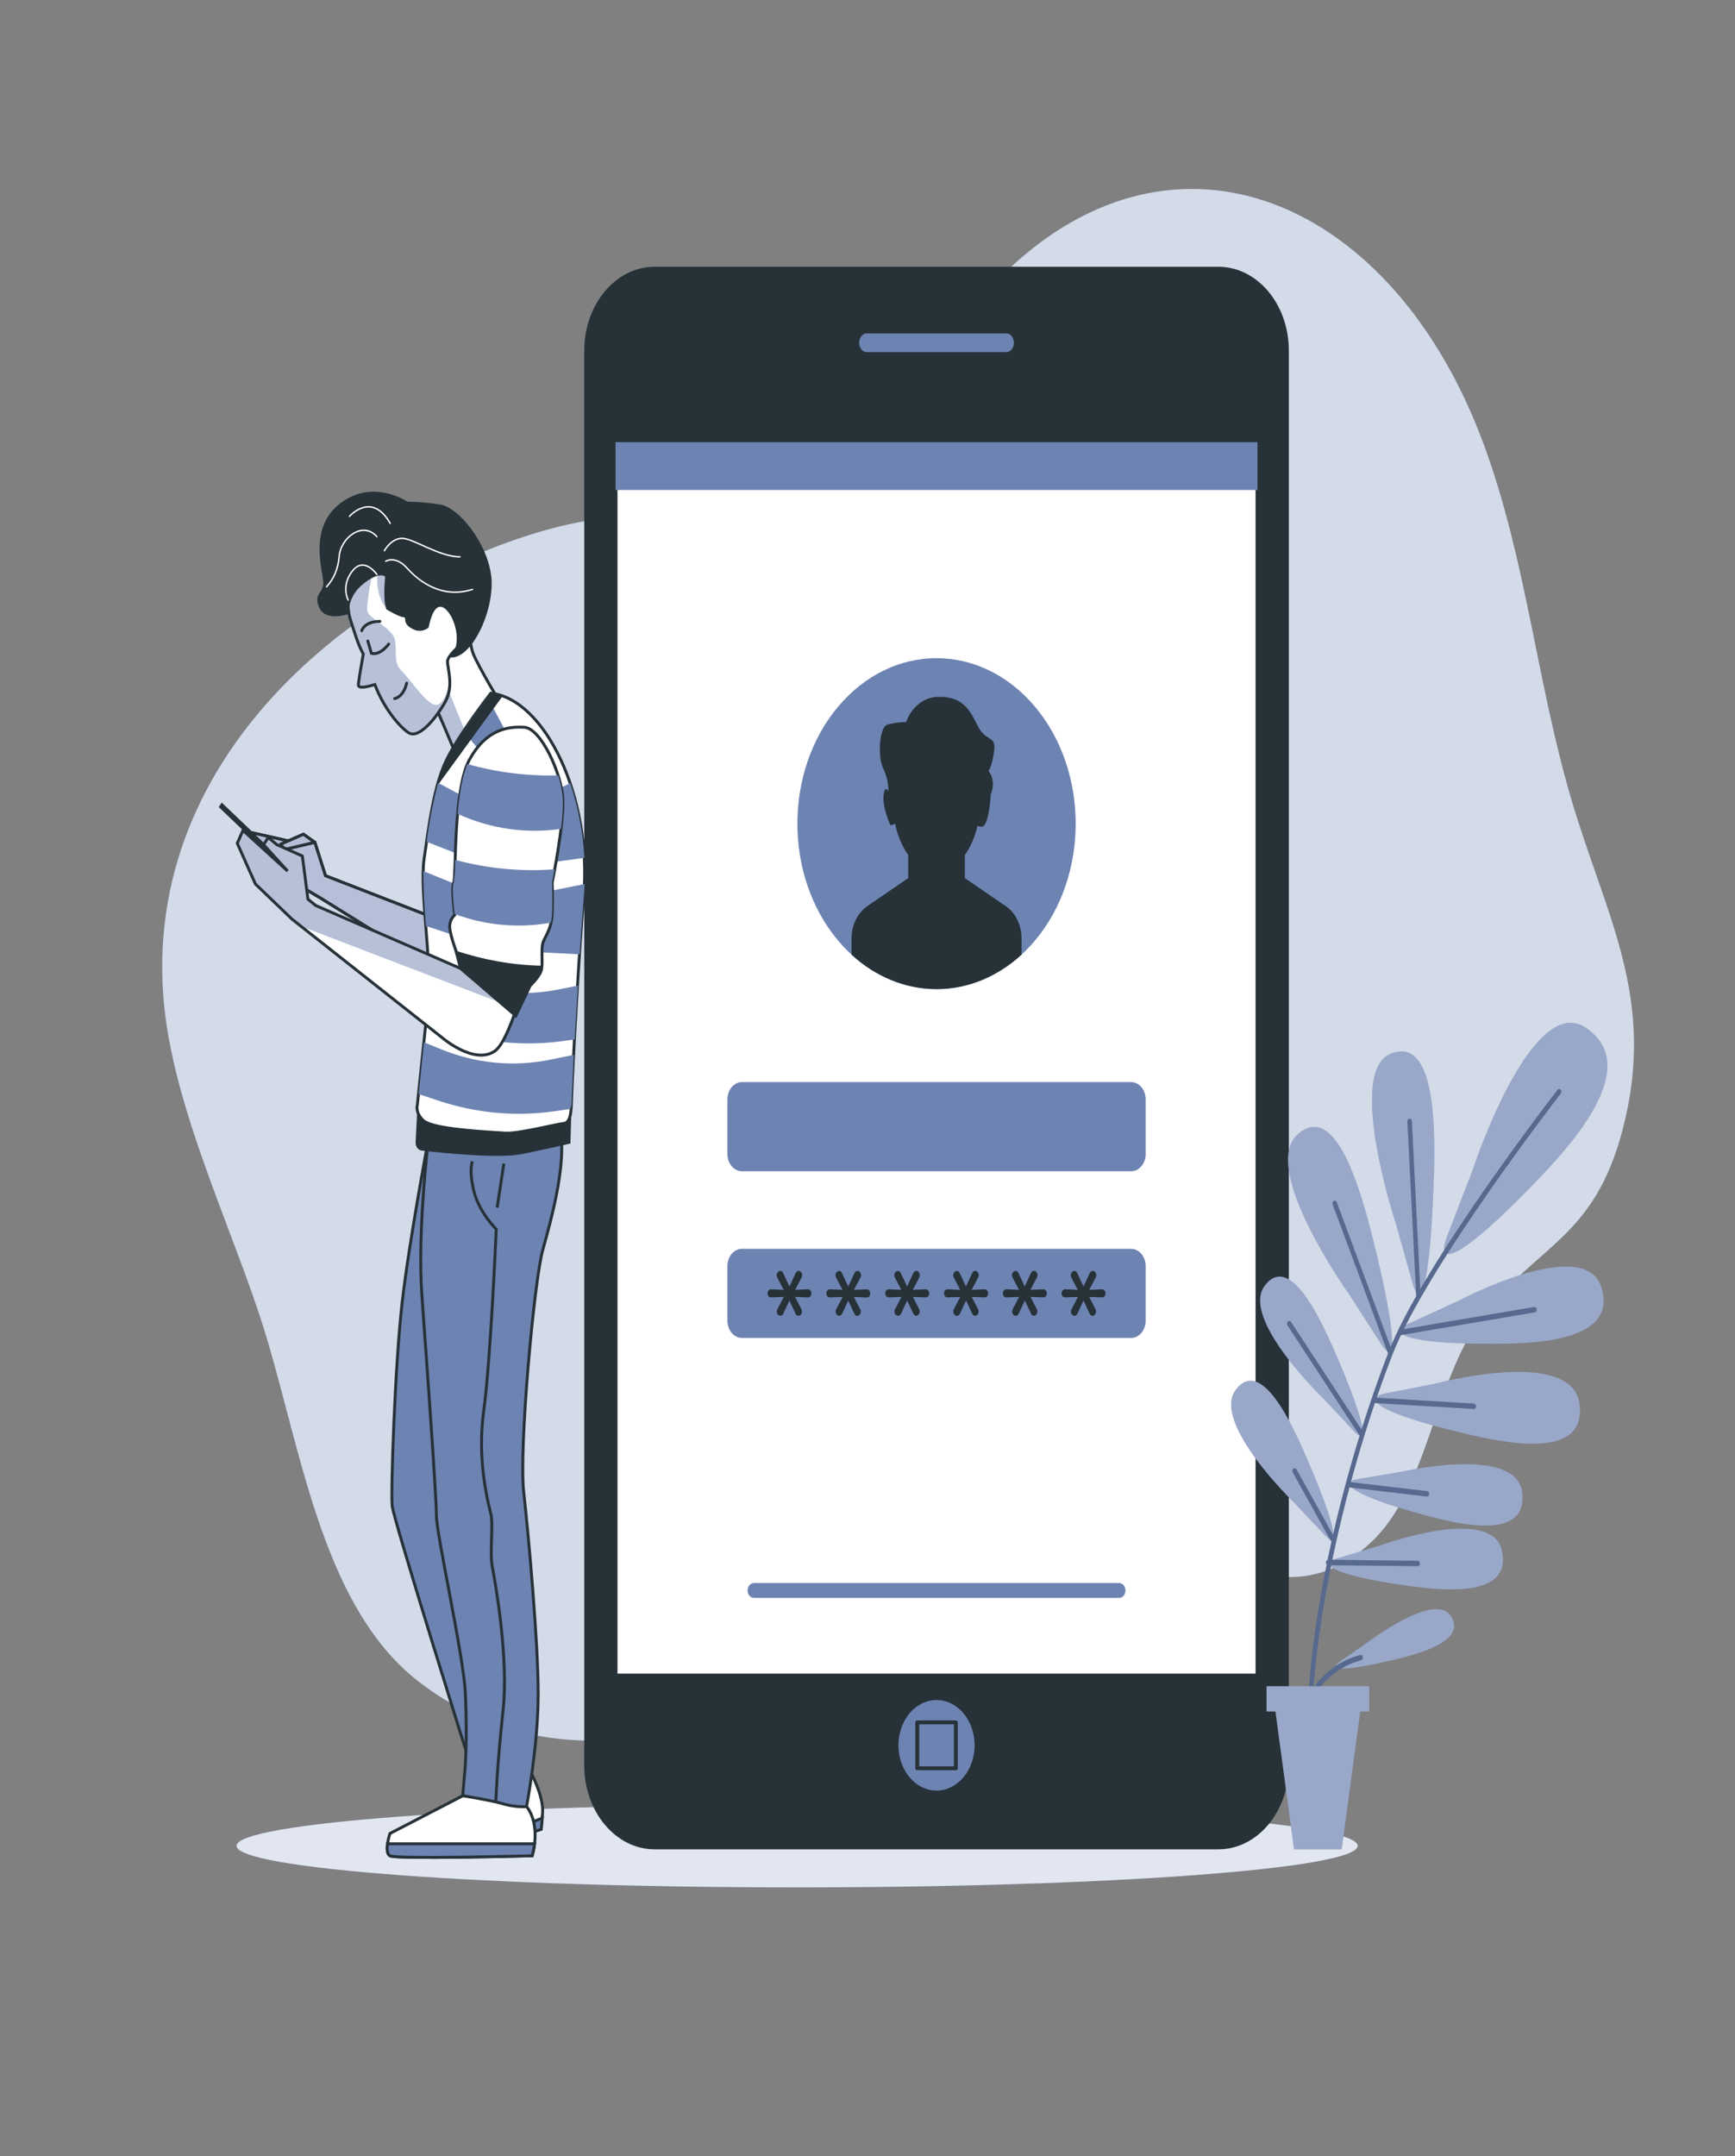 <svg width="599" height="744" viewBox="0 0 599 744" fill="none" xmlns="http://www.w3.org/2000/svg">
<rect x="0" y="0" width="599" height="744" fill="#808080" stroke="none"/>
<path d="M512.231 153.264C481.081 68.85 406.312 37.066 347.317 93.744C324.281 115.856 309.908 151.047 281.7 165.168C255.233 178.411 221.704 174.513 193.083 181.685C132.136 196.862 50.08 254.448 56.34 343.177C59.082 382.044 81.142 425.211 92.047 461.578C104.567 503.42 112.079 555.768 145.219 580.781C202.035 623.725 270.57 588.623 321.751 553.997C349.295 535.382 364.457 523.94 394.117 530.323C421.573 536.275 446.3 557.107 473.131 532.392C493.275 513.836 494.941 476.234 511.855 454.152C530.911 429.273 550.229 427.473 560.132 390.079C572.139 344.71 554.448 316.364 542.492 275.831C530.535 235.297 526.904 192.979 512.231 153.264Z" fill="#6D83B2"/>
<g opacity="0.7">
<path d="M512.231 153.264C481.081 68.85 406.312 37.066 347.317 93.744C324.281 115.856 309.908 151.047 281.7 165.168C255.233 178.411 221.704 174.513 193.083 181.685C132.136 196.862 50.08 254.448 56.34 343.177C59.082 382.044 81.142 425.211 92.047 461.578C104.567 503.42 112.079 555.768 145.219 580.781C202.035 623.725 270.57 588.623 321.751 553.997C349.295 535.382 364.457 523.94 394.117 530.323C421.573 536.275 446.3 557.107 473.131 532.392C493.275 513.836 494.941 476.234 511.855 454.152C530.911 429.273 550.229 427.473 560.132 390.079C572.139 344.71 554.448 316.364 542.492 275.831C530.535 235.297 526.904 192.979 512.231 153.264Z" fill="white"/>
</g>
<path d="M275.202 651.268C382.088 651.268 468.736 644.852 468.736 636.938C468.736 629.024 382.088 622.609 275.202 622.609C168.316 622.609 81.668 629.024 81.668 636.938C81.668 644.852 168.316 651.268 275.202 651.268Z" fill="#6D83B2"/>
<path opacity="0.8" d="M275.202 651.268C382.088 651.268 468.736 644.852 468.736 636.938C468.736 629.024 382.088 622.609 275.202 622.609C168.316 622.609 81.668 629.024 81.668 636.938C81.668 644.852 168.316 651.268 275.202 651.268Z" fill="white"/>
<path d="M420.634 92.048H226.036C212.601 92.048 201.71 104.992 201.71 120.96V609.232C201.71 625.199 212.601 638.144 226.036 638.144H420.634C434.07 638.144 444.961 625.199 444.961 609.232V120.96C444.961 104.992 434.07 92.048 420.634 92.048Z" fill="#263238"/>
<path d="M434.144 152.014H212.514V578.177H434.144V152.014Z" fill="white" stroke="#263238" stroke-width="1.337" stroke-miterlimit="10"/>
<path d="M357.304 324.58C376.064 302.283 376.064 266.133 357.304 243.836C338.543 221.539 308.127 221.539 289.366 243.836C270.606 266.133 270.606 302.283 289.366 324.58C308.127 346.877 338.543 346.877 357.304 324.58Z" fill="#6D83B2"/>
<path d="M386.405 551.378H260.278C259.994 551.38 259.713 551.316 259.45 551.188C259.188 551.06 258.949 550.872 258.747 550.634C258.546 550.396 258.386 550.114 258.277 549.802C258.168 549.491 258.112 549.156 258.112 548.819C258.111 548.481 258.166 548.145 258.274 547.832C258.382 547.518 258.542 547.234 258.743 546.995C258.944 546.755 259.184 546.565 259.447 546.437C259.711 546.308 259.993 546.243 260.278 546.245H386.405C386.689 546.245 386.97 546.312 387.232 546.441C387.494 546.571 387.732 546.761 387.932 547C388.132 547.239 388.29 547.523 388.398 547.835C388.505 548.147 388.56 548.482 388.558 548.819C388.558 549.498 388.331 550.149 387.927 550.629C387.524 551.109 386.976 551.378 386.405 551.378Z" fill="#6D83B2"/>
<path d="M390.511 373.399H256.159C253.386 373.399 251.139 376.07 251.139 379.366V398.189C251.139 401.484 253.386 404.156 256.159 404.156H390.511C393.284 404.156 395.532 401.484 395.532 398.189V379.366C395.532 376.07 393.284 373.399 390.511 373.399Z" fill="#6D83B2"/>
<path d="M390.511 430.925H256.159C253.386 430.925 251.139 433.596 251.139 436.892V455.715C251.139 459.01 253.386 461.682 256.159 461.682H390.511C393.284 461.682 395.532 459.01 395.532 455.715V436.892C395.532 433.596 393.284 430.925 390.511 430.925Z" fill="#6D83B2"/>
<path d="M347.255 312.688L333.12 303.016V295.026C335.166 292.083 336.649 288.645 337.464 284.952C337.951 285.157 338.463 285.263 338.979 285.264C340.732 285.264 341.846 278.807 342.034 274.194C344.075 269.06 341.295 266.054 341.295 266.054C341.295 266.054 342.447 264.685 343.211 259.195C343.974 253.704 340.519 255.996 337.827 250.966C335.135 245.937 333.207 240.461 324.368 240.461C321.933 240.366 319.529 241.143 317.471 242.693C315.412 244.243 313.793 246.493 312.825 249.151C310.624 249.16 308.432 249.465 306.289 250.058C303.585 250.966 302.821 261.486 305.125 265.608C306.156 267.861 306.706 270.38 306.727 272.944C306.114 272.051 305.475 271.813 305.125 273.837C304.361 278.405 307.441 284.803 307.441 284.803L309.031 284.268C309.832 288.214 311.378 291.893 313.551 295.026V303.016L299.416 312.688C297.765 313.821 296.394 315.45 295.44 317.411C294.487 319.373 293.984 321.598 293.982 323.863V329.399C302.389 337.117 312.712 341.304 323.335 341.304C333.958 341.304 344.282 337.117 352.688 329.399V323.863C352.689 321.597 352.188 319.371 351.234 317.409C350.28 315.447 348.907 313.819 347.255 312.688Z" fill="#263238"/>
<path d="M269.43 454.034C269.106 454.028 268.797 453.873 268.567 453.602C268.443 453.471 268.345 453.31 268.278 453.131C268.211 452.951 268.177 452.757 268.178 452.56C268.182 452.292 268.247 452.03 268.366 451.802L270.62 447.516L266.225 447.68C266.06 447.692 265.894 447.663 265.738 447.593C265.583 447.524 265.442 447.417 265.324 447.278C265.12 447.006 265.007 446.653 265.007 446.288C265.007 445.924 265.12 445.571 265.324 445.299C265.439 445.155 265.58 445.043 265.736 444.971C265.891 444.899 266.059 444.869 266.225 444.882L270.557 445.076L268.329 440.805C268.207 440.573 268.142 440.305 268.141 440.031C268.14 439.835 268.174 439.641 268.241 439.461C268.307 439.281 268.406 439.121 268.529 438.99C268.759 438.719 269.069 438.564 269.393 438.558C269.606 438.56 269.815 438.634 269.994 438.771C270.174 438.908 270.317 439.102 270.407 439.332L272.548 443.93L274.664 439.362C274.764 439.118 274.919 438.912 275.111 438.765C275.303 438.618 275.525 438.536 275.753 438.529C275.911 438.53 276.068 438.57 276.212 438.647C276.356 438.724 276.486 438.835 276.592 438.975C276.822 439.258 276.948 439.638 276.942 440.031C276.942 440.287 276.886 440.538 276.78 440.761L274.514 445.076L278.908 444.882C279.075 444.869 279.242 444.899 279.398 444.971C279.554 445.043 279.694 445.155 279.809 445.299C280.023 445.562 280.14 445.915 280.135 446.281C280.134 446.65 280.018 447.005 279.809 447.278C279.692 447.417 279.55 447.524 279.395 447.593C279.24 447.663 279.074 447.692 278.908 447.68L274.488 447.516L276.692 451.757C276.815 451.994 276.881 452.267 276.88 452.546C276.88 452.94 276.748 453.319 276.513 453.598C276.278 453.877 275.96 454.034 275.628 454.034C275.413 454.03 275.204 453.952 275.026 453.81C274.848 453.667 274.709 453.465 274.626 453.23L272.535 448.766L270.457 453.23C270.365 453.463 270.22 453.662 270.039 453.804C269.858 453.946 269.647 454.025 269.43 454.034Z" fill="#263238"/>
<path d="M289.738 454.034C289.414 454.028 289.104 453.873 288.874 453.602C288.751 453.471 288.652 453.31 288.586 453.131C288.519 452.951 288.485 452.757 288.486 452.56C288.49 452.292 288.555 452.03 288.674 451.802L290.927 447.516L286.545 447.68C286.378 447.689 286.211 447.658 286.054 447.589C285.897 447.52 285.753 447.414 285.631 447.278C285.465 447.074 285.354 446.816 285.313 446.536C285.273 446.257 285.303 445.969 285.402 445.71C285.501 445.452 285.662 445.235 285.866 445.087C286.07 444.939 286.307 444.868 286.545 444.882L290.865 445.076L288.636 440.805C288.515 440.573 288.45 440.305 288.448 440.031C288.447 439.835 288.481 439.641 288.548 439.461C288.615 439.281 288.713 439.121 288.836 438.99C289.067 438.719 289.376 438.564 289.7 438.558C289.914 438.56 290.122 438.634 290.302 438.771C290.481 438.908 290.624 439.102 290.714 439.332L292.855 443.93L294.971 439.362C295.072 439.118 295.226 438.912 295.418 438.765C295.61 438.618 295.832 438.536 296.06 438.529C296.219 438.528 296.376 438.567 296.52 438.644C296.665 438.721 296.794 438.834 296.899 438.975C297.015 439.114 297.107 439.279 297.169 439.46C297.232 439.642 297.263 439.836 297.262 440.031C297.258 440.288 297.197 440.54 297.087 440.761L294.821 445.076L299.228 444.912C299.393 444.899 299.558 444.929 299.712 445.001C299.866 445.073 300.004 445.185 300.117 445.329C300.33 445.592 300.447 445.945 300.442 446.311C300.442 446.68 300.326 447.035 300.117 447.308C300.001 447.446 299.862 447.553 299.709 447.623C299.556 447.692 299.392 447.722 299.228 447.71L294.796 447.546L296.999 451.787C297.123 452.023 297.188 452.297 297.187 452.575C297.187 452.97 297.055 453.348 296.821 453.627C296.586 453.907 296.267 454.063 295.935 454.063C295.721 454.06 295.511 453.982 295.333 453.839C295.156 453.697 295.017 453.495 294.934 453.26L292.843 448.796L290.764 453.26C290.669 453.488 290.523 453.68 290.342 453.816C290.161 453.953 289.952 454.028 289.738 454.034Z" fill="#263238"/>
<path d="M310.058 454.034C309.729 454.032 309.415 453.877 309.181 453.602C309.058 453.471 308.96 453.31 308.893 453.131C308.826 452.951 308.792 452.757 308.793 452.56C308.797 452.292 308.862 452.03 308.981 451.802L311.235 447.516L306.853 447.68C306.617 447.691 306.383 447.618 306.182 447.471C305.981 447.324 305.821 447.109 305.723 446.854C305.625 446.599 305.593 446.314 305.632 446.038C305.67 445.761 305.777 445.503 305.939 445.299C306.057 445.156 306.2 445.044 306.358 444.972C306.515 444.9 306.684 444.87 306.853 444.882L311.172 445.076L308.944 440.805C308.822 440.573 308.757 440.305 308.756 440.031C308.76 439.836 308.796 439.644 308.863 439.465C308.929 439.286 309.025 439.125 309.144 438.99C309.377 438.715 309.692 438.56 310.02 438.558C310.231 438.563 310.437 438.638 310.614 438.775C310.792 438.911 310.933 439.105 311.022 439.332L313.163 443.93L315.279 439.362C315.379 439.118 315.534 438.912 315.726 438.765C315.918 438.618 316.14 438.536 316.368 438.529C316.526 438.528 316.683 438.567 316.828 438.644C316.972 438.721 317.102 438.834 317.207 438.975C317.323 439.114 317.415 439.279 317.477 439.46C317.539 439.642 317.571 439.836 317.57 440.031C317.565 440.288 317.505 440.54 317.395 440.761L315.128 445.076L319.535 444.882C319.697 444.863 319.861 444.885 320.015 444.948C320.169 445.01 320.311 445.111 320.429 445.243C320.548 445.376 320.641 445.537 320.703 445.716C320.765 445.895 320.794 446.088 320.787 446.281C320.79 446.648 320.679 447.003 320.474 447.278C320.357 447.417 320.215 447.524 320.06 447.593C319.905 447.663 319.739 447.692 319.573 447.68L315.153 447.516L317.344 451.757C317.468 451.994 317.533 452.267 317.532 452.546C317.528 452.741 317.492 452.934 317.425 453.112C317.359 453.291 317.263 453.452 317.144 453.587C317.035 453.726 316.904 453.838 316.757 453.915C316.611 453.991 316.453 454.032 316.293 454.034C316.08 454.029 315.873 453.951 315.697 453.808C315.521 453.665 315.384 453.464 315.304 453.23L313.2 448.766L311.122 453.23C311.028 453.471 310.878 453.675 310.689 453.818C310.501 453.96 310.281 454.035 310.058 454.034Z" fill="#263238"/>
<path d="M330.365 454.034C330.037 454.032 329.722 453.877 329.489 453.602C329.253 453.327 329.118 452.953 329.113 452.56C329.109 452.293 329.17 452.029 329.289 451.802L331.542 447.516L327.16 447.68C326.993 447.689 326.826 447.658 326.669 447.589C326.512 447.52 326.368 447.414 326.246 447.278C326.042 447.006 325.929 446.653 325.929 446.288C325.929 445.924 326.042 445.572 326.246 445.299C326.367 445.16 326.51 445.052 326.667 444.98C326.824 444.909 326.992 444.875 327.16 444.882L331.492 445.076L329.276 440.805C329.155 440.573 329.09 440.305 329.088 440.031C329.092 439.836 329.128 439.644 329.195 439.465C329.262 439.286 329.357 439.125 329.476 438.99C329.71 438.715 330.024 438.56 330.353 438.558C330.566 438.56 330.775 438.634 330.954 438.771C331.134 438.908 331.277 439.102 331.367 439.332L333.495 443.93L335.611 439.362C335.711 439.118 335.866 438.912 336.058 438.765C336.25 438.618 336.472 438.536 336.7 438.529C336.859 438.528 337.016 438.567 337.16 438.644C337.305 438.721 337.434 438.834 337.539 438.975C337.655 439.114 337.747 439.279 337.809 439.46C337.872 439.642 337.903 439.836 337.902 440.031C337.898 440.288 337.837 440.54 337.727 440.761L335.461 445.076L339.868 444.882C340.03 444.863 340.194 444.885 340.348 444.948C340.502 445.01 340.643 445.111 340.762 445.243C340.88 445.376 340.974 445.537 341.036 445.716C341.097 445.895 341.126 446.088 341.12 446.281C341.123 446.648 341.011 447.003 340.807 447.278C340.689 447.417 340.548 447.524 340.392 447.593C340.237 447.663 340.071 447.692 339.905 447.68L335.486 447.516L337.677 451.757C337.8 451.994 337.865 452.267 337.865 452.546C337.866 452.742 337.832 452.936 337.765 453.116C337.698 453.296 337.6 453.456 337.477 453.587C337.368 453.726 337.236 453.838 337.09 453.915C336.943 453.991 336.785 454.032 336.625 454.034C336.412 454.029 336.205 453.951 336.029 453.808C335.854 453.665 335.717 453.464 335.636 453.23L333.533 448.766L331.454 453.23C331.359 453.476 331.205 453.683 331.011 453.826C330.818 453.969 330.593 454.041 330.365 454.034Z" fill="#263238"/>
<path d="M350.673 454.034C350.344 454.032 350.029 453.877 349.796 453.602C349.602 453.369 349.479 453.065 349.445 452.74C349.411 452.414 349.468 452.084 349.608 451.802L351.85 447.516L347.468 447.68C347.3 447.689 347.133 447.658 346.976 447.589C346.819 447.52 346.676 447.414 346.554 447.278C346.349 447.006 346.237 446.653 346.237 446.288C346.237 445.924 346.349 445.572 346.554 445.299C346.675 445.16 346.818 445.052 346.975 444.98C347.132 444.909 347.299 444.875 347.468 444.882L351.799 445.076L349.571 440.805C349.45 440.573 349.385 440.305 349.383 440.031C349.388 439.639 349.523 439.265 349.759 438.99C349.992 438.715 350.307 438.56 350.635 438.558C350.848 438.56 351.057 438.634 351.237 438.771C351.416 438.908 351.559 439.102 351.649 439.332L353.778 443.93L355.894 439.362C355.994 439.118 356.148 438.912 356.34 438.765C356.532 438.618 356.755 438.536 356.983 438.529C357.143 438.528 357.302 438.567 357.449 438.644C357.595 438.721 357.727 438.834 357.834 438.975C358.064 439.258 358.19 439.638 358.185 440.031C358.18 440.288 358.12 440.54 358.009 440.761L355.743 445.076L360.15 444.882C360.312 444.863 360.476 444.885 360.63 444.948C360.784 445.01 360.926 445.111 361.044 445.243C361.163 445.376 361.256 445.537 361.318 445.716C361.38 445.895 361.409 446.088 361.402 446.281C361.405 446.648 361.293 447.003 361.089 447.278C360.971 447.417 360.83 447.524 360.675 447.593C360.519 447.663 360.353 447.692 360.188 447.68L355.768 447.516L357.959 451.757C358.083 451.994 358.148 452.267 358.147 452.546C358.148 452.742 358.114 452.936 358.047 453.116C357.981 453.296 357.882 453.456 357.759 453.587C357.65 453.726 357.518 453.838 357.372 453.915C357.226 453.991 357.068 454.032 356.908 454.034C356.695 454.029 356.488 453.951 356.312 453.808C356.136 453.665 355.999 453.464 355.919 453.23L353.815 448.766L351.737 453.23C351.643 453.471 351.493 453.675 351.304 453.818C351.116 453.96 350.896 454.035 350.673 454.034Z" fill="#263238"/>
<path d="M370.98 454.034C370.656 454.028 370.346 453.873 370.116 453.602C369.993 453.471 369.895 453.31 369.828 453.131C369.761 452.951 369.727 452.757 369.728 452.56C369.732 452.292 369.797 452.03 369.916 451.802L372.157 447.516L367.775 447.68C367.614 447.694 367.452 447.669 367.299 447.605C367.147 447.541 367.008 447.44 366.89 447.308C366.772 447.177 366.679 447.017 366.615 446.841C366.552 446.664 366.521 446.473 366.523 446.281C366.522 446.099 366.552 445.919 366.61 445.75C366.668 445.581 366.753 445.428 366.861 445.299C366.976 445.155 367.117 445.043 367.273 444.971C367.428 444.899 367.596 444.869 367.762 444.882L372.094 445.076L369.866 440.805C369.745 440.573 369.68 440.305 369.678 440.031C369.683 439.639 369.818 439.265 370.054 438.99C370.287 438.715 370.602 438.56 370.93 438.558C371.143 438.56 371.352 438.634 371.531 438.771C371.711 438.908 371.854 439.102 371.944 439.332L374.073 443.93L376.201 439.362C376.3 439.12 376.453 438.915 376.642 438.769C376.832 438.622 377.052 438.539 377.278 438.529C377.438 438.528 377.597 438.567 377.743 438.644C377.89 438.721 378.022 438.834 378.129 438.975C378.359 439.258 378.485 439.638 378.48 440.031C378.479 440.287 378.423 440.538 378.317 440.761L376.051 445.076L380.445 444.882C380.612 444.869 380.779 444.899 380.935 444.971C381.091 445.043 381.231 445.155 381.347 445.299C381.56 445.562 381.677 445.915 381.672 446.281C381.671 446.65 381.555 447.005 381.347 447.278C381.229 447.417 381.087 447.524 380.932 447.593C380.777 447.663 380.611 447.692 380.445 447.68L376.026 447.516L378.217 451.757C378.34 451.994 378.405 452.267 378.404 452.546C378.4 452.938 378.265 453.312 378.029 453.587C377.801 453.864 377.491 454.024 377.165 454.034C376.952 454.029 376.745 453.951 376.569 453.808C376.393 453.665 376.257 453.464 376.176 453.23L374.073 448.766L371.994 453.23C371.904 453.462 371.762 453.66 371.583 453.802C371.404 453.944 371.195 454.024 370.98 454.034Z" fill="#263238"/>
<g style="mix-blend-mode:multiply">
<path d="M434.144 152.58H212.514V169.082H434.144V152.58Z" fill="#6D83B2"/>
</g>
<path d="M347.43 122.18H299.228C298.358 122.18 297.524 121.769 296.909 121.038C296.293 120.307 295.948 119.315 295.948 118.281C295.948 117.247 296.293 116.256 296.909 115.524C297.524 114.793 298.358 114.383 299.228 114.383H347.43C348.3 114.383 349.134 114.793 349.749 115.524C350.365 116.256 350.71 117.247 350.71 118.281C350.71 119.315 350.365 120.307 349.749 121.038C349.134 121.769 348.3 122.18 347.43 122.18Z" fill="#6D83B2" stroke="#263238" stroke-width="1.337" stroke-linecap="round" stroke-linejoin="round"/>
<path d="M336.475 602.253C336.477 599.162 335.708 596.139 334.265 593.567C332.821 590.996 330.768 588.991 328.366 587.806C325.963 586.622 323.319 586.311 320.767 586.914C318.216 587.516 315.873 589.004 314.033 591.19C312.194 593.376 310.942 596.162 310.435 599.194C309.928 602.226 310.19 605.369 311.186 608.224C312.183 611.08 313.87 613.52 316.033 615.235C318.197 616.951 320.74 617.865 323.342 617.862C326.824 617.858 330.162 616.213 332.625 613.286C335.087 610.36 336.472 606.392 336.475 602.253Z" fill="#6D83B2"/>
<path d="M330.002 594.337H316.681V610.169H330.002V594.337Z" fill="#6D83B2" stroke="#263238" stroke-width="1.337" stroke-linecap="round" stroke-linejoin="round"/>
<path d="M482.02 422.592C482.02 422.592 464.567 369.887 480.104 363.623C496.28 357.09 495.567 391.895 494.941 408.858C493.626 445.105 490.258 451.846 487.742 442.993L482.02 422.592ZM476.774 463.705C481.569 471.145 482.921 463.438 474.27 428.633C470.214 412.265 461.4 379.157 447.878 391.582C434.895 403.486 465.794 446.638 465.794 446.638L476.774 463.705ZM467.509 493.912C472.079 498.733 472.167 492.647 461.312 467.515C456.216 455.745 445.437 431.922 436.61 443.707C428.134 455.075 457.018 482.707 457.018 482.707L467.509 493.912ZM457.493 529.832C462.063 534.668 462.151 528.567 451.296 503.45C446.2 491.68 435.421 467.842 426.594 479.642C418.168 491.04 446.964 518.672 446.964 518.672L457.493 529.832ZM486.415 456.712C479.103 460.105 484.912 463.795 515.448 463.691C529.771 463.691 559.018 462.917 552.783 444.004C546.811 425.836 503.317 448.974 503.317 448.974L486.415 456.712ZM478.089 480.877C470.351 482.469 475.435 487.469 505.382 494.581C519.417 497.929 548.201 504.105 545.259 484.165C542.442 464.941 495.942 477.35 495.942 477.35L478.089 480.877ZM468.774 510.384C462.188 511.515 466.395 515.875 491.573 522.72C503.379 525.934 527.605 531.96 525.502 514.952C523.499 498.584 483.936 507.84 483.936 507.84L468.774 510.384ZM461.7 537.719C455.252 539.668 459.822 543.477 485.488 547.108C497.507 548.804 522.134 551.75 518.541 535.1C515.073 519.119 476.561 533.269 476.561 533.269L461.7 537.719ZM499.435 427.056C495.679 437.055 503.479 435.538 529.997 408.039C542.417 395.138 567.331 368.146 547.6 354.709C528.657 341.794 508.287 404.111 508.287 404.111L499.435 427.056ZM462.677 573.326C458.708 576.079 462.602 577.151 480.806 572.835C489.344 570.827 506.709 566.363 500.838 557.554C495.153 549.072 471.866 566.928 471.866 566.928L462.677 573.326Z" fill="#6D83B2"/>
<path opacity="0.3" d="M482.02 422.592C482.02 422.592 464.567 369.887 480.104 363.623C496.28 357.09 495.567 391.895 494.941 408.858C493.626 445.105 490.258 451.846 487.742 442.993L482.02 422.592ZM476.774 463.705C481.569 471.145 482.921 463.438 474.27 428.633C470.214 412.265 461.4 379.157 447.878 391.582C434.895 403.486 465.794 446.638 465.794 446.638L476.774 463.705ZM467.509 493.912C472.079 498.733 472.167 492.647 461.312 467.515C456.216 455.745 445.437 431.922 436.61 443.707C428.134 455.075 457.018 482.707 457.018 482.707L467.509 493.912ZM457.493 529.832C462.063 534.668 462.151 528.567 451.296 503.45C446.2 491.68 435.421 467.842 426.594 479.642C418.168 491.04 446.964 518.672 446.964 518.672L457.493 529.832ZM486.415 456.712C479.103 460.105 484.912 463.795 515.448 463.691C529.771 463.691 559.018 462.917 552.783 444.004C546.811 425.836 503.317 448.974 503.317 448.974L486.415 456.712ZM478.089 480.877C470.351 482.469 475.435 487.469 505.382 494.581C519.417 497.929 548.201 504.105 545.259 484.165C542.442 464.941 495.942 477.35 495.942 477.35L478.089 480.877ZM468.774 510.384C462.188 511.515 466.395 515.875 491.573 522.72C503.379 525.934 527.605 531.96 525.502 514.952C523.499 498.584 483.936 507.84 483.936 507.84L468.774 510.384ZM461.7 537.719C455.252 539.668 459.822 543.477 485.488 547.108C497.507 548.804 522.134 551.75 518.541 535.1C515.073 519.119 476.561 533.269 476.561 533.269L461.7 537.719ZM499.435 427.056C495.679 437.055 503.479 435.538 529.997 408.039C542.417 395.138 567.331 368.146 547.6 354.709C528.657 341.794 508.287 404.111 508.287 404.111L499.435 427.056ZM462.677 573.326C458.708 576.079 462.602 577.151 480.806 572.835C489.344 570.827 506.709 566.363 500.838 557.554C495.153 549.072 471.866 566.928 471.866 566.928L462.677 573.326Z" fill="white"/>
<path d="M489.72 447.129L486.677 386.969L489.72 447.129ZM480.092 466.979L460.861 415.241L480.092 466.979ZM529.721 451.935L483.635 459.792L529.721 451.935ZM470.126 494.864L445.174 456.816L470.126 494.864ZM474.508 483.198L508.888 485.252L474.508 483.198ZM466.37 512.378L492.662 515.473L466.37 512.378ZM460.022 530.918L446.964 507.572L460.022 530.918ZM458.52 539.162L489.432 539.504L458.52 539.162ZM452.26 608.086C452.467 608.067 452.66 607.952 452.795 607.765C452.931 607.578 453 607.335 452.986 607.089C451.021 572.002 462.439 514.536 480.755 467.366C492.462 437.219 538.348 377.967 538.836 377.372C538.983 377.196 539.066 376.958 539.066 376.71C539.066 376.461 538.983 376.223 538.836 376.047C538.764 375.961 538.678 375.892 538.583 375.846C538.489 375.799 538.387 375.775 538.285 375.775C538.182 375.775 538.081 375.799 537.987 375.846C537.892 375.892 537.806 375.961 537.734 376.047C537.271 376.643 491.197 436.118 479.391 466.533C460.736 514.848 449.468 571.273 451.471 607.208C451.487 607.445 451.576 607.666 451.722 607.829C451.868 607.991 452.06 608.083 452.26 608.086ZM489.707 448.052C489.914 448.036 490.108 447.925 490.246 447.741C490.385 447.557 490.456 447.316 490.446 447.07L487.454 386.88C487.449 386.757 487.424 386.637 487.379 386.527C487.335 386.416 487.273 386.317 487.196 386.235C487.119 386.153 487.029 386.09 486.931 386.05C486.834 386.01 486.73 385.994 486.627 386.002C486.42 386.017 486.227 386.129 486.088 386.313C485.95 386.497 485.878 386.738 485.889 386.984L488.931 447.144C488.941 447.381 489.027 447.604 489.171 447.768C489.316 447.931 489.508 448.022 489.707 448.022V448.052ZM480.367 467.827C480.555 467.726 480.702 467.542 480.777 467.314C480.852 467.086 480.848 466.832 480.768 466.607L461.525 414.869C461.442 414.644 461.287 414.468 461.094 414.378C460.902 414.289 460.687 414.294 460.498 414.393C460.309 414.492 460.16 414.676 460.085 414.905C460.01 415.133 460.014 415.388 460.097 415.613L479.328 467.351C479.389 467.517 479.488 467.659 479.615 467.759C479.741 467.859 479.89 467.914 480.042 467.916C480.171 467.924 480.301 467.894 480.417 467.827H480.367ZM483.698 460.685L529.759 452.858C529.87 452.855 529.979 452.825 530.08 452.768C530.181 452.711 530.27 452.63 530.342 452.53C530.414 452.429 530.468 452.311 530.499 452.185C530.531 452.058 530.539 451.924 530.524 451.793C530.509 451.662 530.471 451.537 530.412 451.424C530.353 451.312 530.275 451.216 530.182 451.142C530.09 451.069 529.985 451.019 529.876 450.997C529.766 450.974 529.654 450.98 529.546 451.013L483.485 458.84C483.279 458.855 483.087 458.968 482.951 459.152C482.814 459.336 482.745 459.577 482.759 459.822C482.772 460.066 482.866 460.295 483.021 460.457C483.176 460.619 483.379 460.701 483.585 460.685H483.698ZM470.564 495.608C470.728 495.456 470.834 495.232 470.86 494.987C470.886 494.742 470.829 494.494 470.702 494.299L445.737 456.176C445.609 455.979 445.421 455.85 445.213 455.818C445.005 455.786 444.795 455.853 444.629 456.005C444.463 456.157 444.355 456.381 444.328 456.628C444.301 456.875 444.357 457.125 444.485 457.322L469.5 495.504C469.573 495.615 469.666 495.705 469.772 495.767C469.878 495.829 469.995 495.861 470.113 495.861C470.3 495.85 470.478 495.76 470.614 495.608H470.564ZM509.577 485.296C509.583 485.05 509.508 484.811 509.368 484.63C509.227 484.449 509.032 484.341 508.825 484.329L474.508 482.261C474.315 482.277 474.134 482.376 473.999 482.54C473.863 482.704 473.784 482.922 473.774 483.151C473.765 483.381 473.827 483.606 473.948 483.785C474.07 483.964 474.242 484.083 474.433 484.121L508.813 486.189C509.02 486.197 509.221 486.108 509.374 485.941C509.526 485.774 509.617 485.542 509.627 485.296H509.577ZM493.388 515.562C493.4 515.44 493.392 515.316 493.363 515.197C493.334 515.079 493.285 514.969 493.22 514.873C493.155 514.777 493.074 514.698 492.982 514.64C492.891 514.582 492.79 514.547 492.687 514.536L466.395 511.455C466.293 511.443 466.19 511.455 466.092 511.49C465.994 511.525 465.902 511.584 465.823 511.661C465.744 511.739 465.679 511.834 465.631 511.942C465.583 512.049 465.553 512.167 465.544 512.289C465.526 512.533 465.59 512.775 465.721 512.964C465.852 513.154 466.04 513.274 466.245 513.3L492.537 516.396H492.612C492.814 516.412 493.013 516.334 493.168 516.179C493.322 516.023 493.419 515.802 493.438 515.562H493.388ZM460.398 531.692C460.572 531.556 460.693 531.343 460.735 531.1C460.778 530.858 460.737 530.605 460.623 530.398L447.628 507.051C447.509 506.85 447.329 506.711 447.126 506.664C446.923 506.617 446.712 506.665 446.538 506.798C446.364 506.935 446.243 507.147 446.201 507.39C446.159 507.633 446.199 507.885 446.313 508.092L459.309 531.439C459.383 531.567 459.482 531.671 459.598 531.744C459.713 531.816 459.842 531.855 459.972 531.856C460.142 531.867 460.31 531.809 460.448 531.692H460.398ZM490.221 539.504C490.217 539.259 490.135 539.025 489.991 538.851C489.846 538.676 489.65 538.574 489.444 538.567L458.532 538.224C458.327 538.224 458.129 538.322 457.984 538.495C457.838 538.668 457.756 538.902 457.756 539.147C457.753 539.27 457.771 539.392 457.808 539.507C457.846 539.622 457.903 539.726 457.975 539.814C458.048 539.901 458.135 539.971 458.23 540.017C458.326 540.064 458.429 540.087 458.532 540.084L489.444 540.427C489.55 540.433 489.656 540.413 489.755 540.37C489.854 540.326 489.945 540.26 490.022 540.174C490.099 540.088 490.161 539.984 490.204 539.869C490.246 539.754 490.269 539.63 490.271 539.504H490.221ZM448.742 594.441C448.804 594.277 454.075 577.017 469.926 572.895C470.13 572.841 470.308 572.694 470.42 572.485C470.533 572.275 470.571 572.022 470.527 571.779C470.476 571.541 470.35 571.335 470.175 571.205C470 571.075 469.79 571.03 469.588 571.08C452.873 575.424 447.327 593.652 447.264 593.831C447.2 594.066 447.215 594.322 447.306 594.544C447.397 594.766 447.557 594.937 447.753 595.021H448.003C448.17 595.039 448.336 594.991 448.479 594.887C448.621 594.782 448.731 594.626 448.792 594.441H448.742ZM452.26 608.086C452.467 608.067 452.66 607.952 452.795 607.765C452.931 607.578 453 607.335 452.986 607.089C451.021 572.002 462.439 514.536 480.755 467.366C492.462 437.219 538.348 377.967 538.836 377.372C538.983 377.196 539.066 376.958 539.066 376.71C539.066 376.461 538.983 376.223 538.836 376.047C538.764 375.961 538.678 375.892 538.583 375.846C538.489 375.799 538.387 375.775 538.285 375.775C538.182 375.775 538.081 375.799 537.987 375.846C537.892 375.892 537.806 375.961 537.734 376.047C537.271 376.643 491.197 436.118 479.391 466.533C460.736 514.848 449.468 571.273 451.471 607.208C451.487 607.445 451.576 607.666 451.722 607.829C451.868 607.991 452.06 608.083 452.26 608.086ZM489.707 448.052C489.914 448.036 490.108 447.925 490.246 447.741C490.385 447.557 490.456 447.316 490.446 447.07L487.454 386.88C487.449 386.757 487.424 386.637 487.379 386.527C487.335 386.416 487.273 386.317 487.196 386.235C487.119 386.153 487.029 386.09 486.931 386.05C486.834 386.01 486.73 385.994 486.627 386.002C486.42 386.017 486.227 386.129 486.088 386.313C485.95 386.497 485.878 386.738 485.889 386.984L488.931 447.144C488.941 447.381 489.027 447.604 489.171 447.768C489.316 447.931 489.508 448.022 489.707 448.022V448.052ZM480.367 467.827C480.555 467.726 480.702 467.542 480.777 467.314C480.852 467.086 480.848 466.832 480.768 466.607L461.525 414.869C461.442 414.644 461.287 414.468 461.094 414.378C460.902 414.289 460.687 414.294 460.498 414.393C460.309 414.492 460.16 414.676 460.085 414.905C460.01 415.133 460.014 415.388 460.097 415.613L479.328 467.351C479.389 467.517 479.488 467.659 479.615 467.759C479.741 467.859 479.89 467.914 480.042 467.916C480.171 467.924 480.301 467.894 480.417 467.827H480.367ZM483.698 460.685L529.759 452.858C529.87 452.855 529.979 452.825 530.08 452.768C530.181 452.711 530.27 452.63 530.342 452.53C530.414 452.429 530.468 452.311 530.499 452.185C530.531 452.058 530.539 451.924 530.524 451.793C530.509 451.662 530.471 451.537 530.412 451.424C530.353 451.312 530.275 451.216 530.182 451.142C530.09 451.069 529.985 451.019 529.876 450.997C529.766 450.974 529.654 450.98 529.546 451.013L483.485 458.84C483.279 458.855 483.087 458.968 482.951 459.152C482.814 459.336 482.745 459.577 482.759 459.822C482.772 460.066 482.866 460.295 483.021 460.457C483.176 460.619 483.379 460.701 483.585 460.685H483.698ZM470.564 495.608C470.728 495.456 470.834 495.232 470.86 494.987C470.886 494.742 470.829 494.494 470.702 494.299L445.737 456.176C445.674 456.078 445.595 455.997 445.505 455.935C445.415 455.874 445.316 455.834 445.213 455.818C445.11 455.802 445.005 455.81 444.905 455.842C444.805 455.875 444.711 455.93 444.629 456.005C444.547 456.08 444.478 456.174 444.426 456.281C444.374 456.388 444.341 456.506 444.328 456.628C444.314 456.75 444.321 456.875 444.348 456.994C444.375 457.113 444.422 457.224 444.485 457.322L469.5 495.504C469.573 495.615 469.666 495.705 469.772 495.767C469.878 495.829 469.995 495.861 470.113 495.861C470.3 495.85 470.478 495.76 470.614 495.608H470.564ZM509.577 485.296C509.583 485.05 509.508 484.811 509.368 484.63C509.227 484.449 509.032 484.341 508.825 484.329L474.508 482.261C474.315 482.277 474.134 482.376 473.999 482.54C473.863 482.704 473.784 482.922 473.774 483.151C473.765 483.381 473.827 483.606 473.948 483.785C474.07 483.964 474.242 484.083 474.433 484.121L508.813 486.189C509.02 486.197 509.221 486.108 509.374 485.941C509.526 485.774 509.617 485.542 509.627 485.296H509.577ZM493.388 515.562C493.4 515.44 493.392 515.316 493.363 515.197C493.334 515.079 493.285 514.969 493.22 514.873C493.155 514.777 493.074 514.698 492.982 514.64C492.891 514.582 492.79 514.547 492.687 514.536L466.395 511.455C466.293 511.443 466.19 511.455 466.092 511.49C465.994 511.525 465.902 511.584 465.823 511.661C465.744 511.739 465.679 511.834 465.631 511.942C465.583 512.049 465.553 512.167 465.544 512.289C465.526 512.533 465.59 512.775 465.721 512.964C465.852 513.154 466.04 513.274 466.245 513.3L492.537 516.396H492.612C492.814 516.412 493.013 516.334 493.168 516.179C493.322 516.023 493.419 515.802 493.438 515.562H493.388ZM460.398 531.692C460.572 531.556 460.693 531.343 460.735 531.1C460.778 530.858 460.737 530.605 460.623 530.398L447.628 507.051C447.509 506.85 447.329 506.711 447.126 506.664C446.923 506.617 446.712 506.665 446.538 506.798C446.364 506.935 446.243 507.147 446.201 507.39C446.159 507.633 446.199 507.885 446.313 508.092L459.309 531.439C459.383 531.567 459.482 531.671 459.598 531.744C459.713 531.816 459.842 531.855 459.972 531.856C460.142 531.867 460.31 531.809 460.448 531.692H460.398ZM490.221 539.504C490.217 539.259 490.135 539.025 489.991 538.851C489.846 538.676 489.65 538.574 489.444 538.567L458.532 538.224C458.327 538.224 458.129 538.322 457.984 538.495C457.838 538.668 457.756 538.902 457.756 539.147C457.753 539.27 457.771 539.392 457.808 539.507C457.846 539.622 457.903 539.726 457.975 539.814C458.048 539.901 458.135 539.971 458.23 540.017C458.326 540.064 458.429 540.087 458.532 540.084L489.444 540.427C489.55 540.433 489.656 540.413 489.755 540.37C489.854 540.326 489.945 540.26 490.022 540.174C490.099 540.088 490.161 539.984 490.204 539.869C490.246 539.754 490.269 539.63 490.271 539.504H490.221ZM448.742 594.441C448.804 594.277 454.075 577.017 469.926 572.895C470.13 572.841 470.308 572.694 470.42 572.485C470.533 572.275 470.571 572.022 470.527 571.779C470.476 571.541 470.35 571.335 470.175 571.205C470 571.075 469.79 571.03 469.588 571.08C452.873 575.424 447.327 593.652 447.264 593.831C447.2 594.066 447.215 594.322 447.306 594.544C447.397 594.766 447.557 594.937 447.753 595.021H448.003C448.17 595.039 448.336 594.991 448.479 594.887C448.621 594.782 448.731 594.626 448.792 594.441H448.742Z" fill="#6D83B2"/>
<path opacity="0.2" d="M489.72 447.129L486.677 386.969L489.72 447.129ZM480.092 466.979L460.861 415.241L480.092 466.979ZM529.721 451.935L483.635 459.792L529.721 451.935ZM470.126 494.864L445.174 456.816L470.126 494.864ZM474.508 483.198L508.888 485.252L474.508 483.198ZM466.37 512.378L492.662 515.473L466.37 512.378ZM460.022 530.918L446.964 507.572L460.022 530.918ZM458.52 539.162L489.432 539.504L458.52 539.162ZM452.26 608.086C452.467 608.067 452.66 607.952 452.795 607.765C452.931 607.578 453 607.335 452.986 607.089C451.021 572.002 462.439 514.536 480.755 467.366C492.462 437.219 538.348 377.967 538.836 377.372C538.983 377.196 539.066 376.958 539.066 376.71C539.066 376.461 538.983 376.223 538.836 376.047C538.764 375.961 538.678 375.892 538.583 375.846C538.489 375.799 538.387 375.775 538.285 375.775C538.182 375.775 538.081 375.799 537.987 375.846C537.892 375.892 537.806 375.961 537.734 376.047C537.271 376.643 491.197 436.118 479.391 466.533C460.736 514.848 449.468 571.273 451.471 607.208C451.487 607.445 451.576 607.666 451.722 607.829C451.868 607.991 452.06 608.083 452.26 608.086ZM489.707 448.052C489.914 448.036 490.108 447.925 490.246 447.741C490.385 447.557 490.456 447.316 490.446 447.07L487.454 386.88C487.449 386.757 487.424 386.637 487.379 386.527C487.335 386.416 487.273 386.317 487.196 386.235C487.119 386.153 487.029 386.09 486.931 386.05C486.834 386.01 486.73 385.994 486.627 386.002C486.42 386.017 486.227 386.129 486.088 386.313C485.95 386.497 485.878 386.738 485.889 386.984L488.931 447.144C488.941 447.381 489.027 447.604 489.171 447.768C489.316 447.931 489.508 448.022 489.707 448.022V448.052ZM480.367 467.827C480.555 467.726 480.702 467.542 480.777 467.314C480.852 467.086 480.848 466.832 480.768 466.607L461.525 414.869C461.442 414.644 461.287 414.468 461.094 414.378C460.902 414.289 460.687 414.294 460.498 414.393C460.309 414.492 460.16 414.676 460.085 414.905C460.01 415.133 460.014 415.388 460.097 415.613L479.328 467.351C479.389 467.517 479.488 467.659 479.615 467.759C479.741 467.859 479.89 467.914 480.042 467.916C480.171 467.924 480.301 467.894 480.417 467.827H480.367ZM483.698 460.685L529.759 452.858C529.87 452.855 529.979 452.825 530.08 452.768C530.181 452.711 530.27 452.63 530.342 452.53C530.414 452.429 530.468 452.311 530.499 452.185C530.531 452.058 530.539 451.924 530.524 451.793C530.509 451.662 530.471 451.537 530.412 451.424C530.353 451.312 530.275 451.216 530.182 451.142C530.09 451.069 529.985 451.019 529.876 450.997C529.766 450.974 529.654 450.98 529.546 451.013L483.485 458.84C483.279 458.855 483.087 458.968 482.951 459.152C482.814 459.336 482.745 459.577 482.759 459.822C482.772 460.066 482.866 460.295 483.021 460.457C483.176 460.619 483.379 460.701 483.585 460.685H483.698ZM470.564 495.608C470.728 495.456 470.834 495.232 470.86 494.987C470.886 494.742 470.829 494.494 470.702 494.299L445.737 456.176C445.609 455.979 445.421 455.85 445.213 455.818C445.005 455.786 444.795 455.853 444.629 456.005C444.463 456.157 444.355 456.381 444.328 456.628C444.301 456.875 444.357 457.125 444.485 457.322L469.5 495.504C469.573 495.615 469.666 495.705 469.772 495.767C469.878 495.829 469.995 495.861 470.113 495.861C470.3 495.85 470.478 495.76 470.614 495.608H470.564ZM509.577 485.296C509.583 485.05 509.508 484.811 509.368 484.63C509.227 484.449 509.032 484.341 508.825 484.329L474.508 482.261C474.315 482.277 474.134 482.376 473.999 482.54C473.863 482.704 473.784 482.922 473.774 483.151C473.765 483.381 473.827 483.606 473.948 483.785C474.07 483.964 474.242 484.083 474.433 484.121L508.813 486.189C509.02 486.197 509.221 486.108 509.374 485.941C509.526 485.774 509.617 485.542 509.627 485.296H509.577ZM493.388 515.562C493.4 515.44 493.392 515.316 493.363 515.197C493.334 515.079 493.285 514.969 493.22 514.873C493.155 514.777 493.074 514.698 492.982 514.64C492.891 514.582 492.79 514.547 492.687 514.536L466.395 511.455C466.293 511.443 466.19 511.455 466.092 511.49C465.994 511.525 465.902 511.584 465.823 511.661C465.744 511.739 465.679 511.834 465.631 511.942C465.583 512.049 465.553 512.167 465.544 512.289C465.526 512.533 465.59 512.775 465.721 512.964C465.852 513.154 466.04 513.274 466.245 513.3L492.537 516.396H492.612C492.814 516.412 493.013 516.334 493.168 516.179C493.322 516.023 493.419 515.802 493.438 515.562H493.388ZM460.398 531.692C460.572 531.556 460.693 531.343 460.735 531.1C460.778 530.858 460.737 530.605 460.623 530.398L447.628 507.051C447.509 506.85 447.329 506.711 447.126 506.664C446.923 506.617 446.712 506.665 446.538 506.798C446.364 506.935 446.243 507.147 446.201 507.39C446.159 507.633 446.199 507.885 446.313 508.092L459.309 531.439C459.383 531.567 459.482 531.671 459.598 531.744C459.713 531.816 459.842 531.855 459.972 531.856C460.142 531.867 460.31 531.809 460.448 531.692H460.398ZM490.221 539.504C490.217 539.259 490.135 539.025 489.991 538.851C489.846 538.676 489.65 538.574 489.444 538.567L458.532 538.224C458.327 538.224 458.129 538.322 457.984 538.495C457.838 538.668 457.756 538.902 457.756 539.147C457.753 539.27 457.771 539.392 457.808 539.507C457.846 539.622 457.903 539.726 457.975 539.814C458.048 539.901 458.135 539.971 458.23 540.017C458.326 540.064 458.429 540.087 458.532 540.084L489.444 540.427C489.55 540.433 489.656 540.413 489.755 540.37C489.854 540.326 489.945 540.26 490.022 540.174C490.099 540.088 490.161 539.984 490.204 539.869C490.246 539.754 490.269 539.63 490.271 539.504H490.221ZM448.742 594.441C448.804 594.277 454.075 577.017 469.926 572.895C470.13 572.841 470.308 572.694 470.42 572.485C470.533 572.275 470.571 572.022 470.527 571.779C470.476 571.541 470.35 571.335 470.175 571.205C470 571.075 469.79 571.03 469.588 571.08C452.873 575.424 447.327 593.652 447.264 593.831C447.2 594.066 447.215 594.322 447.306 594.544C447.397 594.766 447.557 594.937 447.753 595.021H448.003C448.17 595.039 448.336 594.991 448.479 594.887C448.621 594.782 448.731 594.626 448.792 594.441H448.742ZM452.26 608.086C452.467 608.067 452.66 607.952 452.795 607.765C452.931 607.578 453 607.335 452.986 607.089C451.021 572.002 462.439 514.536 480.755 467.366C492.462 437.219 538.348 377.967 538.836 377.372C538.983 377.196 539.066 376.958 539.066 376.71C539.066 376.461 538.983 376.223 538.836 376.047C538.764 375.961 538.678 375.892 538.583 375.846C538.489 375.799 538.387 375.775 538.285 375.775C538.182 375.775 538.081 375.799 537.987 375.846C537.892 375.892 537.806 375.961 537.734 376.047C537.271 376.643 491.197 436.118 479.391 466.533C460.736 514.848 449.468 571.273 451.471 607.208C451.487 607.445 451.576 607.666 451.722 607.829C451.868 607.991 452.06 608.083 452.26 608.086ZM489.707 448.052C489.914 448.036 490.108 447.925 490.246 447.741C490.385 447.557 490.456 447.316 490.446 447.07L487.454 386.88C487.449 386.757 487.424 386.637 487.379 386.527C487.335 386.416 487.273 386.317 487.196 386.235C487.119 386.153 487.029 386.09 486.931 386.05C486.834 386.01 486.73 385.994 486.627 386.002C486.42 386.017 486.227 386.129 486.088 386.313C485.95 386.497 485.878 386.738 485.889 386.984L488.931 447.144C488.941 447.381 489.027 447.604 489.171 447.768C489.316 447.931 489.508 448.022 489.707 448.022V448.052ZM480.367 467.827C480.555 467.726 480.702 467.542 480.777 467.314C480.852 467.086 480.848 466.832 480.768 466.607L461.525 414.869C461.442 414.644 461.287 414.468 461.094 414.378C460.902 414.289 460.687 414.294 460.498 414.393C460.309 414.492 460.16 414.676 460.085 414.905C460.01 415.133 460.014 415.388 460.097 415.613L479.328 467.351C479.389 467.517 479.488 467.659 479.615 467.759C479.741 467.859 479.89 467.914 480.042 467.916C480.171 467.924 480.301 467.894 480.417 467.827H480.367ZM483.698 460.685L529.759 452.858C529.87 452.855 529.979 452.825 530.08 452.768C530.181 452.711 530.27 452.63 530.342 452.53C530.414 452.429 530.468 452.311 530.499 452.185C530.531 452.058 530.539 451.924 530.524 451.793C530.509 451.662 530.471 451.537 530.412 451.424C530.353 451.312 530.275 451.216 530.182 451.142C530.09 451.069 529.985 451.019 529.876 450.997C529.766 450.974 529.654 450.98 529.546 451.013L483.485 458.84C483.279 458.855 483.087 458.968 482.951 459.152C482.814 459.336 482.745 459.577 482.759 459.822C482.772 460.066 482.866 460.295 483.021 460.457C483.176 460.619 483.379 460.701 483.585 460.685H483.698ZM470.564 495.608C470.728 495.456 470.834 495.232 470.86 494.987C470.886 494.742 470.829 494.494 470.702 494.299L445.737 456.176C445.674 456.078 445.595 455.997 445.505 455.935C445.415 455.874 445.316 455.834 445.213 455.818C445.11 455.802 445.005 455.81 444.905 455.842C444.805 455.875 444.711 455.93 444.629 456.005C444.547 456.08 444.478 456.174 444.426 456.281C444.374 456.388 444.341 456.506 444.328 456.628C444.314 456.75 444.321 456.875 444.348 456.994C444.375 457.113 444.422 457.224 444.485 457.322L469.5 495.504C469.573 495.615 469.666 495.705 469.772 495.767C469.878 495.829 469.995 495.861 470.113 495.861C470.3 495.85 470.478 495.76 470.614 495.608H470.564ZM509.577 485.296C509.583 485.05 509.508 484.811 509.368 484.63C509.227 484.449 509.032 484.341 508.825 484.329L474.508 482.261C474.315 482.277 474.134 482.376 473.999 482.54C473.863 482.704 473.784 482.922 473.774 483.151C473.765 483.381 473.827 483.606 473.948 483.785C474.07 483.964 474.242 484.083 474.433 484.121L508.813 486.189C509.02 486.197 509.221 486.108 509.374 485.941C509.526 485.774 509.617 485.542 509.627 485.296H509.577ZM493.388 515.562C493.4 515.44 493.392 515.316 493.363 515.197C493.334 515.079 493.285 514.969 493.22 514.873C493.155 514.777 493.074 514.698 492.982 514.64C492.891 514.582 492.79 514.547 492.687 514.536L466.395 511.455C466.293 511.443 466.19 511.455 466.092 511.49C465.994 511.525 465.902 511.584 465.823 511.661C465.744 511.739 465.679 511.834 465.631 511.942C465.583 512.049 465.553 512.167 465.544 512.289C465.526 512.533 465.59 512.775 465.721 512.964C465.852 513.154 466.04 513.274 466.245 513.3L492.537 516.396H492.612C492.814 516.412 493.013 516.334 493.168 516.179C493.322 516.023 493.419 515.802 493.438 515.562H493.388ZM460.398 531.692C460.572 531.556 460.693 531.343 460.735 531.1C460.778 530.858 460.737 530.605 460.623 530.398L447.628 507.051C447.509 506.85 447.329 506.711 447.126 506.664C446.923 506.617 446.712 506.665 446.538 506.798C446.364 506.935 446.243 507.147 446.201 507.39C446.159 507.633 446.199 507.885 446.313 508.092L459.309 531.439C459.383 531.567 459.482 531.671 459.598 531.744C459.713 531.816 459.842 531.855 459.972 531.856C460.142 531.867 460.31 531.809 460.448 531.692H460.398ZM490.221 539.504C490.217 539.259 490.135 539.025 489.991 538.851C489.846 538.676 489.65 538.574 489.444 538.567L458.532 538.224C458.327 538.224 458.129 538.322 457.984 538.495C457.838 538.668 457.756 538.902 457.756 539.147C457.753 539.27 457.771 539.392 457.808 539.507C457.846 539.622 457.903 539.726 457.975 539.814C458.048 539.901 458.135 539.971 458.23 540.017C458.326 540.064 458.429 540.087 458.532 540.084L489.444 540.427C489.55 540.433 489.656 540.413 489.755 540.37C489.854 540.326 489.945 540.26 490.022 540.174C490.099 540.088 490.161 539.984 490.204 539.869C490.246 539.754 490.269 539.63 490.271 539.504H490.221ZM448.742 594.441C448.804 594.277 454.075 577.017 469.926 572.895C470.13 572.841 470.308 572.694 470.42 572.485C470.533 572.275 470.571 572.022 470.527 571.779C470.476 571.541 470.35 571.335 470.175 571.205C470 571.075 469.79 571.03 469.588 571.08C452.873 575.424 447.327 593.652 447.264 593.831C447.2 594.066 447.215 594.322 447.306 594.544C447.397 594.766 447.557 594.937 447.753 595.021H448.003C448.17 595.039 448.336 594.991 448.479 594.887C448.621 594.782 448.731 594.626 448.792 594.441H448.742Z" fill="black"/>
<path d="M472.705 581.853H437.261V590.572H440.353L446.751 638.144H463.215L469.613 590.572H472.705V581.853Z" fill="#6D83B2"/>
<path opacity="0.3" d="M472.705 581.853H437.261V590.572H440.353L446.751 638.144H463.215L469.613 590.572H472.705V581.853Z" fill="white"/>
<path d="M153.595 318.179L112.367 302.183L108.699 290.666L100.323 290.353L85.124 286.931L86.951 290.666L106.082 307.168L110.802 309.965L153.921 336.734L153.595 318.179Z" fill="white" stroke="#263238" stroke-width="1.004" stroke-miterlimit="10"/>
<path d="M108.699 290.666L104.767 287.869L96.917 291.291L98.219 293.151L108.699 290.666Z" fill="white" stroke="#263238" stroke-width="1.004" stroke-linejoin="round"/>
<path d="M153.595 318.179L112.367 302.183L108.699 290.666L100.323 290.353L85.124 286.931L86.951 290.666L106.082 307.168L110.802 309.965L153.921 336.734L153.595 318.179Z" fill="white"/>
<path opacity="0.5" d="M153.595 318.179L112.367 302.183L108.699 290.666L100.323 290.353L85.124 286.931L86.951 290.666L106.082 307.168L110.802 309.965L153.921 336.734L153.595 318.179Z" fill="#6D83B2" stroke="#263238" stroke-width="1.004" stroke-miterlimit="10"/>
<path d="M153.595 318.179L112.367 302.183L108.699 290.666L100.323 290.353L85.124 286.931L86.951 290.666L106.082 307.168L110.802 309.965L153.921 336.734L153.595 318.179Z" stroke="#263238" stroke-width="1.004" stroke-miterlimit="10"/>
<path d="M108.699 290.666L104.767 287.869L96.917 291.291L98.219 293.151L108.699 290.666Z" fill="white"/>
<path opacity="0.5" d="M108.699 290.666L104.767 287.869L96.917 291.291L98.219 293.151L108.699 290.666Z" fill="#6D83B2" stroke="#263238" stroke-width="1.004" stroke-linejoin="round"/>
<path d="M108.699 290.666L104.767 287.869L96.917 291.291L98.219 293.151L108.699 290.666Z" stroke="#263238" stroke-width="1.004" stroke-linejoin="round"/>
<path d="M162.347 214.361C162.347 214.361 161.708 221.057 163.298 225.358C164.888 229.658 173.715 244.225 173.715 244.225L157.239 259.924C157.239 259.924 150.403 243.556 149.101 240.907C147.799 238.259 146.234 226.861 150.478 218.691C154.722 210.522 160.832 208.32 162.347 214.361Z" fill="white"/>
<g style="mix-blend-mode:multiply" opacity="0.5">
<path d="M153.883 235.878L161.032 253.496L157.226 259.939L150.04 244.687L153.883 235.878Z" fill="#6D83B2"/>
</g>
<path d="M162.347 214.361C162.347 214.361 161.708 221.057 163.298 225.358C164.888 229.658 173.715 244.225 173.715 244.225L157.239 259.924C157.239 259.924 150.403 243.556 149.101 240.907C147.799 238.259 146.234 226.861 150.478 218.691C154.722 210.522 160.832 208.32 162.347 214.361Z" stroke="#263238" stroke-width="1.004" stroke-miterlimit="10"/>
<path d="M167.455 202.1C166.441 194.66 159.267 179.527 147.886 180.108C140.499 180.494 137.044 182.265 133.839 184.423C131.226 186.252 128.791 188.418 126.577 190.881C121.018 198.812 119.065 200.984 120.142 207.055C120.054 209.477 120.373 211.895 121.081 214.168C122.784 219.569 123.948 223.096 125.425 225.67C124.975 228.185 123.798 234.821 123.735 236.339C123.673 237.857 127.491 236.8 129.419 236.22C133 245.743 139.56 252.35 141.601 253.109C145.157 254.433 150.778 247.484 153.758 242.098C156.738 236.711 154.484 230.655 154.497 228.244C154.509 225.834 161.195 220.536 163.674 218.855C166.153 217.174 168.457 209.525 167.455 202.1Z" fill="white"/>
<g style="mix-blend-mode:multiply" opacity="0.5">
<path d="M120.192 207.055C120.104 209.477 120.423 211.895 121.131 214.168C122.834 219.569 123.998 223.096 125.475 225.67C125.025 228.185 123.848 234.821 123.785 236.339C123.723 237.857 127.541 236.8 129.469 236.22C133.05 245.743 139.611 252.35 141.651 253.109C145.207 254.433 150.828 247.484 153.808 242.098C154.553 240.753 155.036 239.228 155.223 237.634C155.06 236.934 154.948 236.503 154.948 236.503C154.948 236.503 153.27 244.166 149.94 243.169C146.609 242.172 141.514 234.241 138.672 231.503C135.829 228.765 136.994 225.164 136.43 221.087C135.867 217.01 127.454 213.424 126.89 211.088C126.327 208.752 128.292 199.08 128.292 199.08C128.292 199.08 131.485 194.02 130.796 196.104C130.31 197.91 130.133 199.814 130.277 201.703C130.421 203.592 130.883 205.427 131.635 207.1C132.163 208.42 133 209.531 134.046 210.299C135.092 211.067 136.303 211.46 137.532 211.43L140.587 193.44L134.139 187.101L126.627 190.821C121.018 198.812 119.103 200.984 120.192 207.055Z" fill="#6D83B2"/>
</g>
<path d="M167.455 202.1C166.441 194.66 159.267 179.527 147.886 180.108C140.499 180.494 137.044 182.265 133.839 184.423C131.226 186.252 128.791 188.418 126.577 190.881C121.018 198.812 119.065 200.984 120.142 207.055C120.054 209.477 120.373 211.895 121.081 214.168C122.784 219.569 123.948 223.096 125.425 225.67C124.975 228.185 123.798 234.821 123.735 236.339C123.673 237.857 127.491 236.8 129.419 236.22C133 245.743 139.56 252.35 141.601 253.109C145.157 254.433 150.778 247.484 153.758 242.098C156.738 236.711 154.484 230.655 154.497 228.244C154.509 225.834 161.195 220.536 163.674 218.855C166.153 217.174 168.457 209.525 167.455 202.1Z" stroke="#263238" stroke-miterlimit="10"/>
<path d="M126.978 221.176L128.23 225.432C128.23 225.432 130.922 226.489 134.202 222.233" stroke="#263238" stroke-miterlimit="10" stroke-linecap="round"/>
<path d="M136.23 241.056C136.23 241.056 139.21 240.699 140.412 235.729" stroke="#263238" stroke-miterlimit="10" stroke-linecap="round"/>
<path d="M124.887 217.62C124.887 217.62 125.776 214.421 131.147 214.421" stroke="#263238" stroke-miterlimit="10" stroke-linecap="round"/>
<path d="M152.418 174.185C148.516 173.518 144.58 173.16 140.637 173.114C140.637 173.114 128.843 165.034 117.513 173.65C106.182 182.265 111.628 197.353 111.628 201.118C111.628 204.883 107.998 204.898 110.264 209.749C112.53 214.599 120.192 211.921 120.192 211.921C120.273 210.091 120.68 208.303 121.386 206.674C122.091 205.045 123.08 203.613 124.286 202.472C128.368 198.708 131.623 197.889 132.975 198.975C132.975 198.975 132.073 207.055 133.426 210.284C133.426 210.284 137.958 212.977 139.323 212.977C140.687 212.977 138.434 215.254 142.953 217.278C143.777 217.629 144.658 217.749 145.527 217.628C146.395 217.506 147.229 217.147 147.961 216.578C148.625 213.305 150.077 208.38 152.782 209.525C156.75 211.207 160.369 222.813 154.998 226.771C161.458 228.17 169.283 214.585 169.746 202.204C170.209 189.824 159.129 175.584 152.418 174.185Z" fill="#263238"/>
<path d="M133.175 193.663C133.175 193.663 136.506 191.535 140.587 196.089C144.669 200.642 152.606 206.728 163.123 203.38" stroke="white" stroke-width="0.5" stroke-linecap="round" stroke-linejoin="round"/>
<path d="M132.712 190.018C132.712 190.018 135.003 185.762 138.834 185.762C142.665 185.762 151.617 192.145 158.766 192.145" stroke="white" stroke-width="0.5" stroke-linecap="round" stroke-linejoin="round"/>
<path d="M130.108 198.217C130.108 198.217 125.763 191.848 121.682 197.011C117.6 202.175 120.192 207.055 120.192 207.055" stroke="white" stroke-width="0.5" stroke-linecap="round" stroke-linejoin="round"/>
<path d="M112.743 202.472C115.232 199.804 116.78 196.114 117.075 192.145C117.588 185.464 125.263 179.691 130.108 185.167" stroke="white" stroke-width="0.5" stroke-linecap="round" stroke-linejoin="round"/>
<path d="M120.655 178.173C120.655 178.173 128.33 169.364 134.715 180.599" stroke="white" stroke-width="0.5" stroke-linecap="round" stroke-linejoin="round"/>
<path d="M183.118 611.285C183.118 611.285 187.838 620.005 187.312 625.615L186.798 631.224C186.798 631.224 169.483 636.864 165.815 636.864C162.147 636.864 142.728 634.677 142.728 634.677L141.889 630.719C141.83 630.426 141.858 630.119 141.968 629.848C142.077 629.577 142.261 629.359 142.49 629.231L159.805 619.633L165.264 612.535L183.118 611.285Z" fill="white" stroke="#263238" stroke-width="1.004" stroke-miterlimit="10"/>
<path d="M168.444 632.474C173.139 632.906 182.053 629.498 187.224 627.326L186.861 631.224C186.861 631.224 169.483 636.864 165.815 636.864C162.147 636.864 142.728 634.677 142.728 634.677L142.127 631.849C145.232 631.864 162.234 631.909 168.444 632.474Z" fill="#6D83B2" stroke="#263238" stroke-width="1.004" stroke-miterlimit="10"/>
<path d="M159.83 619.633L134.628 632.668C134.628 632.668 132.474 639.081 134.628 640.361C136.781 641.64 183.731 640.361 183.731 640.361C183.731 640.361 186.974 630.228 181.853 623.427C176.732 616.627 159.83 619.633 159.83 619.633Z" fill="white" stroke="#263238" stroke-width="1.004" stroke-miterlimit="10"/>
<path d="M183.731 640.361C183.731 640.361 136.781 641.641 134.628 640.361C133.588 639.736 133.551 637.935 133.789 636.224H184.557C184.391 637.631 184.115 639.016 183.731 640.361Z" fill="#6D83B2" stroke="#263238" stroke-width="1.004" stroke-miterlimit="10"/>
<path d="M147.911 393.144C147.911 393.144 141.326 427.83 138.834 449.525C136.343 471.22 134.878 514.684 135.404 519.669C135.93 524.654 162.146 608.175 162.146 608.175L164.763 615.615L183.117 611.256C183.117 611.256 174.729 579.472 171.587 562.018C168.444 544.563 161.571 515.89 161.571 510.905C161.571 505.92 177.847 410.718 179.011 404.468C180.175 398.219 185.459 388.621 185.459 388.621L150.315 387.773L147.911 393.144Z" fill="#6D83B2" stroke="#263238" stroke-width="1.004" stroke-miterlimit="10"/>
<path d="M147.911 393.145C147.911 393.145 144.055 424.824 145.645 446.846C147.235 468.869 150.653 515.756 150.653 522.734C150.653 529.713 160.131 571.392 160.669 584.486C161.508 603.399 160.331 612.758 160.331 612.758L159.768 619.618C159.768 619.618 170.823 621.493 173.239 622.311C176.03 623.166 178.91 623.537 181.79 623.413C181.79 623.413 185.809 602.387 185.809 584.472C185.809 566.556 182.466 529.683 180.801 514.744C179.136 499.804 184.382 442.174 187.362 431.416C190.342 420.658 196.852 397.876 192.47 386.24C188.088 374.604 147.911 393.145 147.911 393.145Z" fill="#6D83B2" stroke="#263238" stroke-width="1.004" stroke-miterlimit="10"/>
<path d="M197.34 380.407L196.94 394.573C196.94 394.573 189.803 396.254 180.188 398.233C172.25 399.87 152.318 397.802 145.608 397.028C144.996 396.964 144.431 396.615 144.034 396.058C143.638 395.5 143.443 394.78 143.492 394.052L144.143 381.255L197.34 380.407Z" fill="#263238"/>
<path d="M169.446 239.196C169.446 239.196 158.178 253.674 153.933 262.677C149.689 271.679 148.011 285.473 146.421 296.335C144.831 307.198 149.138 332.702 147.924 344.413L144.08 381.3C144.08 381.3 143.254 383.8 146.021 386.538C148.788 389.276 162.297 390.273 174.504 391.002C178.961 391.27 192.27 387.862 194.448 387.698C197.077 387.505 197.165 383.532 197.278 380.407C197.803 365.721 200.032 326.571 201.497 309.519C204.514 274.744 188 241.175 169.446 239.196Z" fill="white" stroke="#263238" stroke-width="1.004" stroke-miterlimit="10"/>
<g style="mix-blend-mode:multiply">
<path d="M200.12 329.294C200.62 321.572 201.121 314.563 201.559 309.519C201.685 308.031 201.76 306.543 201.822 305.055L171.887 311.007L146.171 300.591C146.174 306.915 146.475 313.234 147.072 319.518L172.3 327.911L200.12 329.294Z" fill="#6D83B2"/>
</g>
<g style="mix-blend-mode:multiply">
<path d="M168.331 240.654C166.629 242.901 163.248 247.469 160.031 252.32L179.036 275.28L185.296 272.304L168.331 240.654Z" fill="#6D83B2"/>
</g>
<path d="M169.446 239.196C169.446 239.196 158.178 253.674 153.933 262.677C152.675 265.413 151.655 268.295 150.891 271.277L173.552 240.163C172.213 239.681 170.838 239.357 169.446 239.196Z" fill="#263238"/>
<g style="mix-blend-mode:multiply">
<path d="M147.298 290.473L171.887 300.085L201.747 296.008C201.279 287.167 199.627 278.472 196.852 270.251L172.776 281.723L151.254 270.132C149.494 276.78 148.172 283.581 147.298 290.473Z" fill="#6D83B2"/>
</g>
<g style="mix-blend-mode:multiply">
<path d="M189.628 365.721C177.156 368.209 164.36 366.967 152.393 362.105L146.396 359.665L144.531 377.521L151.367 379.797C164.362 384.115 177.945 385.359 191.343 383.458L196.864 382.669C197.152 381.946 197.314 381.162 197.34 380.363C197.49 376.39 197.753 370.616 198.091 363.995L189.628 365.721Z" fill="#6D83B2"/>
</g>
<g style="mix-blend-mode:multiply">
<path d="M192.971 341.407C180.499 343.905 167.699 342.657 155.736 337.776L148.099 334.666C148.289 337.908 148.251 341.163 147.986 344.398L147.097 352.983L154.71 355.513C167.7 359.836 181.278 361.085 194.673 359.188L198.429 358.653C198.742 352.701 199.106 346.362 199.494 340.097L192.971 341.407Z" fill="#6D83B2"/>
</g>
<path d="M75.51 278.482L99.718 301.615L100.761 300.072L76.553 276.94L75.51 278.482Z" fill="#263238"/>
<path d="M181.102 255.252C181.102 255.252 189.978 262.439 190.179 279.417C190.266 286.857 189.615 293.806 188.176 305.992C186.736 318.179 177.797 357.864 170.835 362.685C163.874 367.506 153.07 358.4 153.07 358.4L100.811 317.167L88.178 305.04L81.918 290.993L83.884 286.529L99.296 300.576L90.995 291.455L92.623 288.999L95.628 291.484L104.392 295.383L106.307 310.263L109.012 312.465L159.004 334.175C159.004 334.175 158.378 302.198 158.841 296.082C159.304 289.967 159.943 274.596 165.452 263.45" fill="white"/>
<g style="mix-blend-mode:multiply" opacity="0.5">
<path d="M158.653 310.01C158.653 321.051 158.966 334.175 158.966 334.175L109.024 312.554L106.32 310.352L104.404 295.472L95.64 291.574L92.648 289.044L91.02 291.499L99.296 300.576L83.884 286.529L82.019 290.919L88.278 304.966L100.911 317.167L104.091 319.682L173.139 346.124L158.653 310.01Z" fill="#6D83B2"/>
</g>
<path d="M181.102 255.252C181.102 255.252 189.978 262.439 190.179 279.417C190.266 286.857 189.615 293.806 188.176 305.992C186.736 318.179 177.797 357.864 170.835 362.685C163.874 367.506 153.07 358.4 153.07 358.4L100.811 317.167L88.178 305.04L81.918 290.993L83.884 286.529L99.296 300.576L90.995 291.455L92.623 288.999L95.628 291.484L104.392 295.383L106.307 310.263L109.012 312.465L159.004 334.175C159.004 334.175 158.378 302.198 158.841 296.082C159.304 289.967 159.943 274.596 165.452 263.45" stroke="#263238" stroke-width="1.004" stroke-miterlimit="10"/>
<path d="M159.004 334.175L178.084 350.543L183.03 340.127C183.03 340.127 186.448 336.928 186.949 334.517C187.449 332.107 186.811 328.193 187.324 325.783C187.838 323.372 190.392 321.11 190.63 315.278C190.867 309.445 190.63 304.579 190.63 304.579C190.63 304.579 194.761 284.387 194.31 275.607C193.86 266.828 186.736 251.308 181.027 250.966C175.318 250.624 167.893 251.651 162.134 262.007C156.375 272.364 157.552 302.6 156.65 304.49C155.749 306.379 157.001 315.709 157.001 315.709C156.5 316.153 156.085 316.718 155.783 317.367C155.481 318.016 155.298 318.734 155.248 319.474C155.148 321.899 157.351 327.866 157.351 327.866L159.004 334.175Z" fill="white" stroke="#263238" stroke-width="1.004" stroke-miterlimit="10"/>
<g style="mix-blend-mode:multiply">
<path d="M157.151 296.722C157.19 299.319 157.027 301.914 156.663 304.475C155.861 306.171 156.775 313.834 156.976 315.397C167.708 319.358 179.056 320.376 190.166 318.373C190.405 317.338 190.548 316.275 190.592 315.203C190.842 309.385 190.592 304.504 190.592 304.504C190.592 304.504 190.955 302.704 191.456 299.966C179.949 300.835 168.397 299.743 157.151 296.722Z" fill="#6D83B2"/>
</g>
<g style="mix-blend-mode:multiply">
<path d="M161.358 263.659C159.567 267.929 158.566 274.343 157.99 280.845C169.356 286 181.61 287.773 193.684 286.009C194.166 282.567 194.38 279.081 194.323 275.593C194.106 272.836 193.558 270.13 192.695 267.557C182.152 267.85 171.621 266.54 161.358 263.659Z" fill="#6D83B2"/>
</g>
<path d="M157.351 328.03L158.966 334.175L178.047 350.543L182.992 340.127C182.992 340.127 186.41 336.928 186.911 334.517C187 334.098 187.055 333.67 187.074 333.238C177.019 333.031 167.029 331.281 157.351 328.03Z" fill="#263238"/>
<path d="M171.161 622.118C171.161 622.118 171.587 609.232 173.665 590.394C175.743 571.556 170.748 544.801 169.909 540.337C169.07 535.873 170.335 525.963 169.496 522.481C168.657 519 164.6 504.149 166.992 486.918C169.383 469.687 171.324 424.14 171.324 424.14C171.324 424.14 165.302 418.321 163.536 410.748C161.771 403.174 163.123 400.793 163.123 400.793" stroke="#263238" stroke-width="1.004" stroke-miterlimit="10"/>
<path d="M173.953 401.492L171.637 416.729" stroke="#263238" stroke-width="1.004" stroke-miterlimit="10"/>
</svg>
